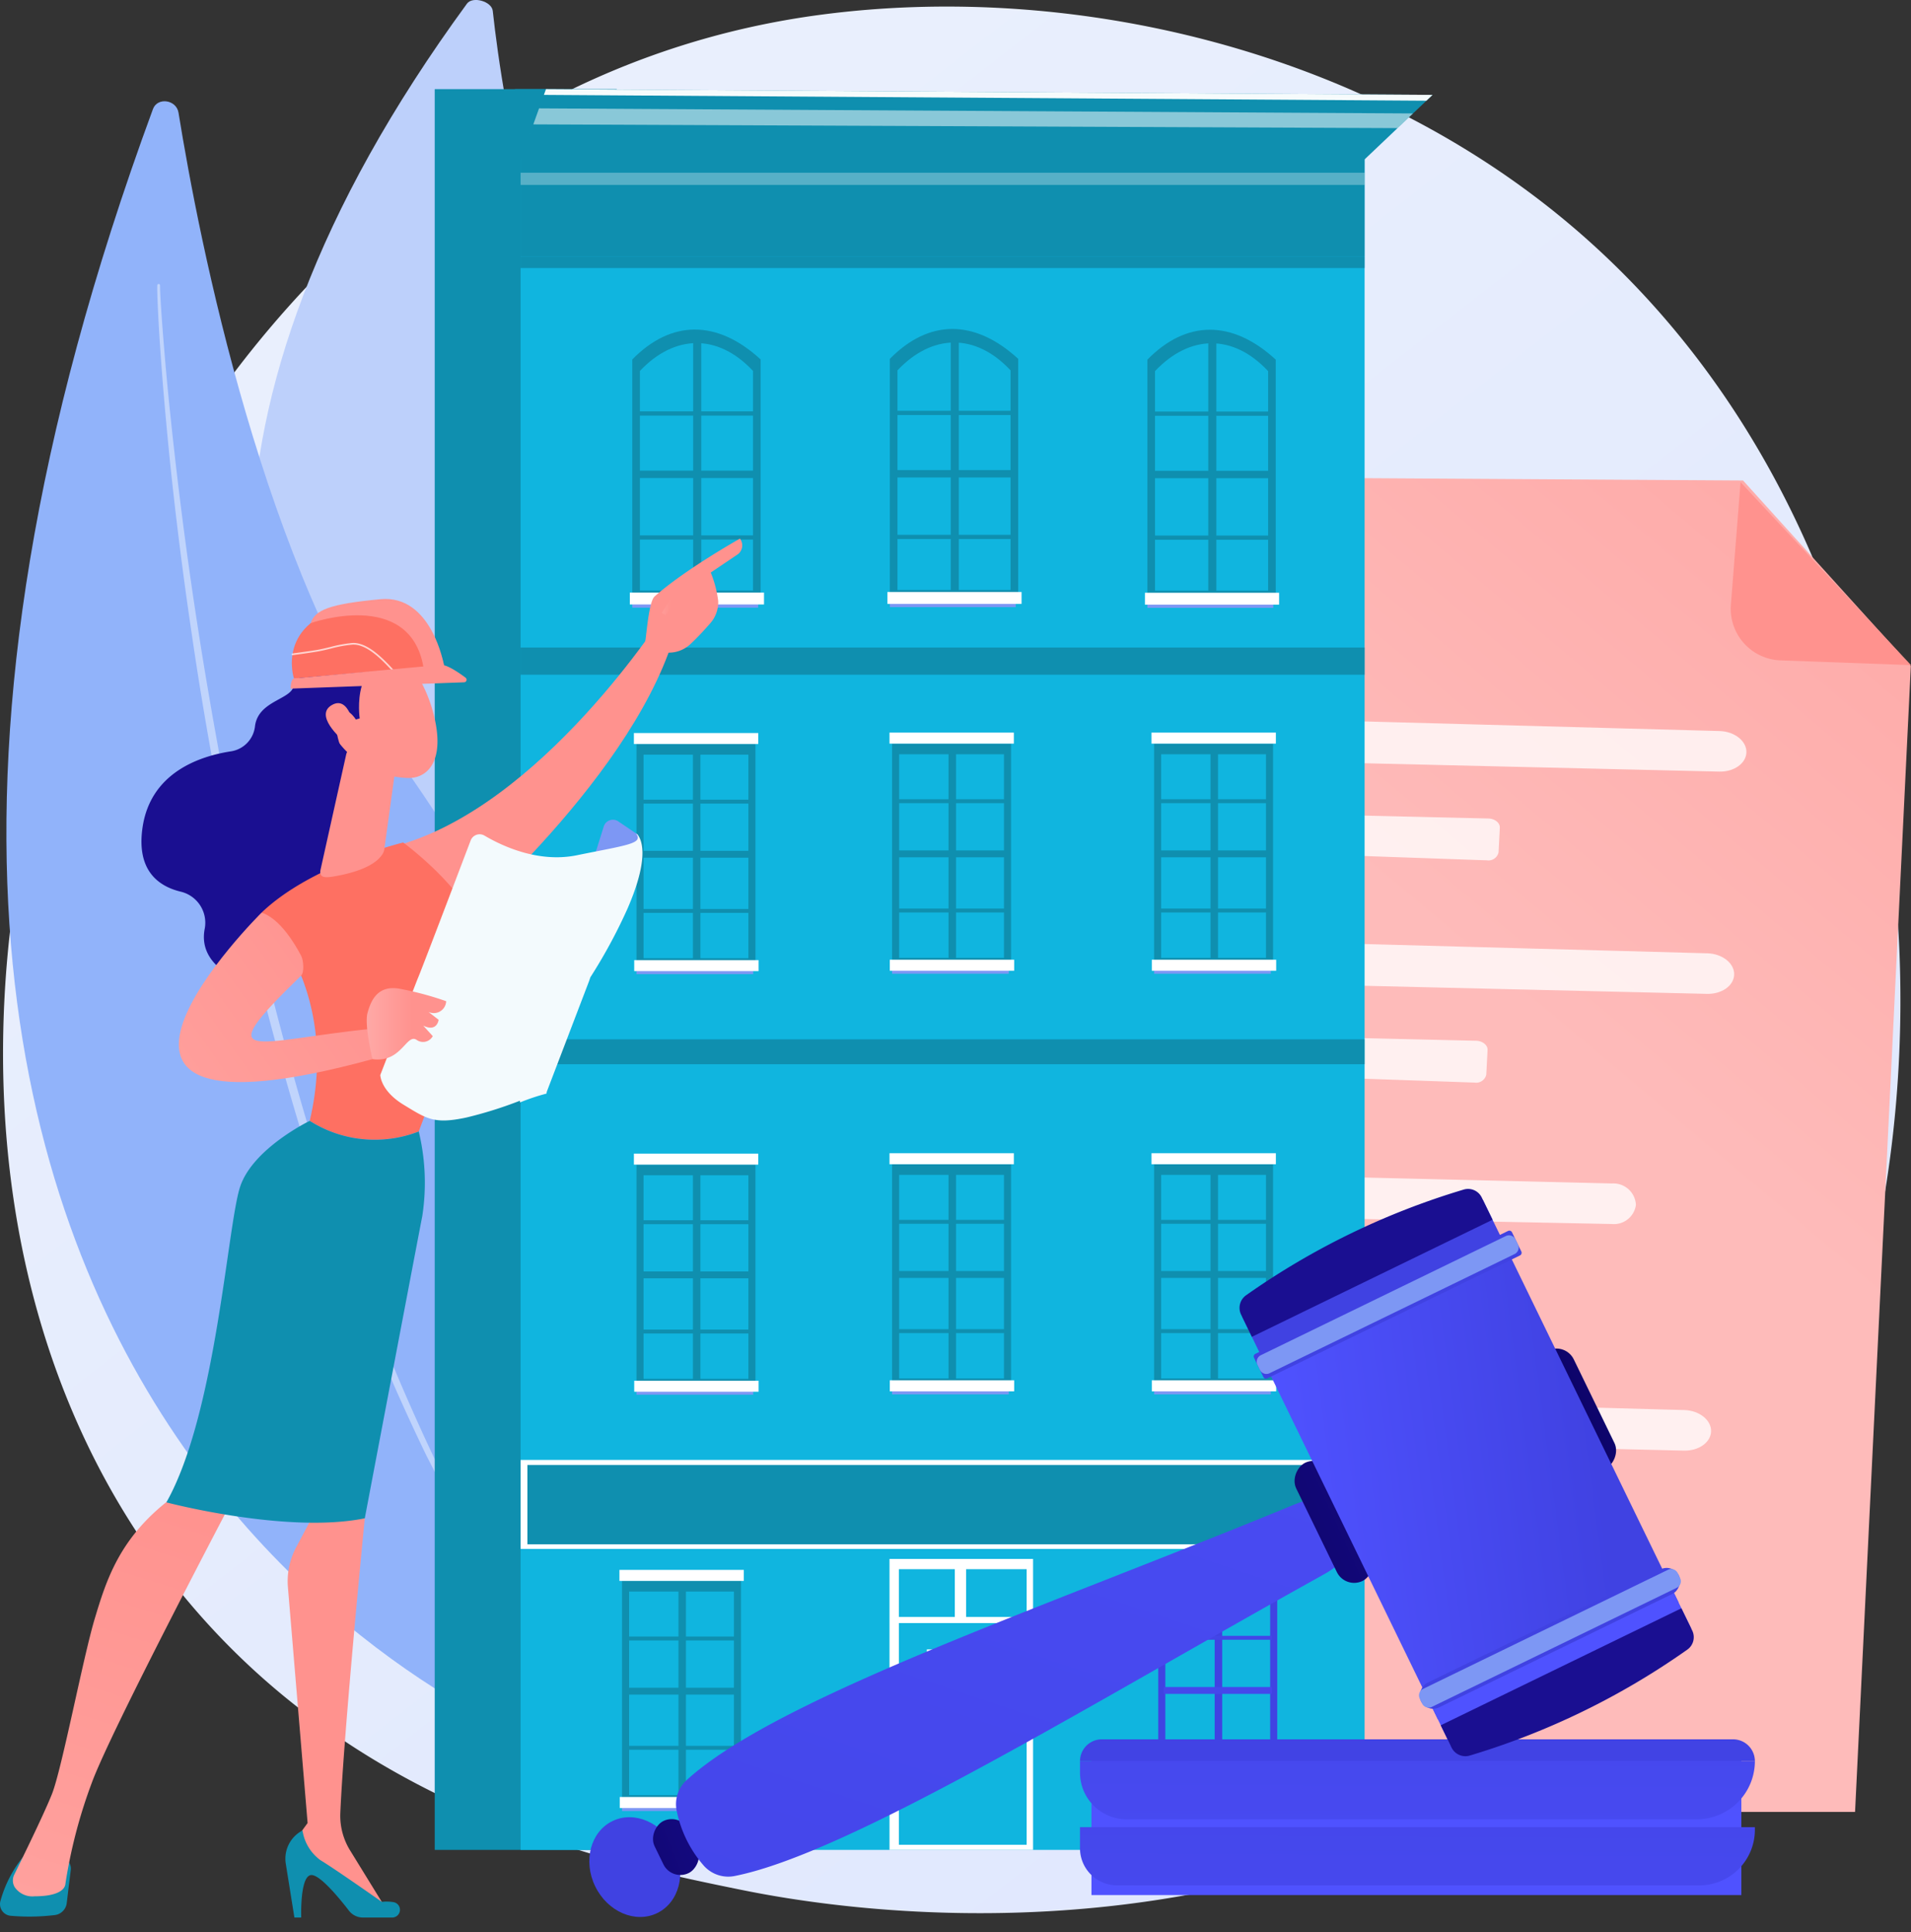 <svg xmlns="http://www.w3.org/2000/svg" xmlns:xlink="http://www.w3.org/1999/xlink" width="266.075" height="269" viewBox="0 0 266.075 269">
  <rect x="0" y="0" width="266.075" height="269" fill="#333333" stroke="none"/>
  <defs>
    <linearGradient id="linear-gradient" x1="1.13" y1="1.295" x2="0.236" y2="0.19" gradientUnits="objectBoundingBox">
      <stop offset="0" stop-color="#dae3fe"/>
      <stop offset="1" stop-color="#e9effd"/>
    </linearGradient>
    <linearGradient id="linear-gradient-2" x1="0.586" y1="0.355" x2="1.244" y2="-0.597" gradientUnits="objectBoundingBox">
      <stop offset="0" stop-color="#febbba"/>
      <stop offset="1" stop-color="#ff928e"/>
    </linearGradient>
    <linearGradient id="linear-gradient-3" x1="0.894" y1="-0.452" x2="2.299" y2="-4.104" gradientUnits="objectBoundingBox">
      <stop offset="0" stop-color="#ff928e"/>
      <stop offset="1" stop-color="#fe7062"/>
    </linearGradient>
    <linearGradient id="linear-gradient-4" x1="-17.83" y1="1.333" x2="-16.581" y2="0.063" gradientUnits="objectBoundingBox">
      <stop offset="0" stop-color="#4f52ff"/>
      <stop offset="1" stop-color="#4042e2"/>
    </linearGradient>
    <linearGradient id="linear-gradient-5" x1="-290.605" y1="1.357" x2="-270.772" y2="0.044" xlink:href="#linear-gradient-4"/>
    <linearGradient id="linear-gradient-6" x1="-19.671" y1="27.674" x2="-18.297" y2="-13.553" xlink:href="#linear-gradient-4"/>
    <linearGradient id="linear-gradient-7" x1="-19.872" y1="58.882" x2="-18.497" y2="-13.655" xlink:href="#linear-gradient-4"/>
    <linearGradient id="linear-gradient-8" x1="-19.456" y1="36.934" x2="-18.081" y2="-35.6" xlink:href="#linear-gradient-4"/>
    <linearGradient id="linear-gradient-9" x1="-3.529" y1="-0.143" x2="-4.169" y2="3.632" xlink:href="#linear-gradient-4"/>
    <linearGradient id="linear-gradient-10" x1="-2.932" y1="-8.351" x2="-3.789" y2="5.262" xlink:href="#linear-gradient-4"/>
    <linearGradient id="linear-gradient-11" x1="-2.993" y1="-7.4" x2="-3.85" y2="6.22" xlink:href="#linear-gradient-4"/>
    <linearGradient id="linear-gradient-12" x1="-3.404" y1="-32.552" x2="-3.495" y2="3.181" xlink:href="#linear-gradient-4"/>
    <linearGradient id="linear-gradient-13" x1="-8.559" y1="-41.774" x2="-1.919" y2="-35.006" xlink:href="#linear-gradient-4"/>
    <linearGradient id="linear-gradient-14" x1="-21.416" y1="-6.043" x2="-22.143" y2="1.488" gradientUnits="objectBoundingBox">
      <stop offset="0" stop-color="#09005d"/>
      <stop offset="1" stop-color="#1a0f91"/>
    </linearGradient>
    <linearGradient id="linear-gradient-15" x1="2.015" y1="-2.094" x2="-0.612" y2="2.34" xlink:href="#linear-gradient-4"/>
    <linearGradient id="linear-gradient-16" x1="-19.083" y1="-5.876" x2="-19.827" y2="3.932" xlink:href="#linear-gradient-14"/>
    <linearGradient id="linear-gradient-17" x1="-22.406" y1="-0.468" x2="-22.413" y2="4.215" xlink:href="#linear-gradient-14"/>
    <linearGradient id="linear-gradient-18" x1="0.793" y1="-0.095" x2="0.3" y2="0.907" xlink:href="#linear-gradient-4"/>
    <linearGradient id="linear-gradient-19" x1="-30.499" y1="-16.986" x2="-32.814" y2="-14.241" xlink:href="#linear-gradient-4"/>
    <linearGradient id="linear-gradient-20" x1="-11.414" y1="-3.365" x2="-11.541" y2="-1.221" xlink:href="#linear-gradient-14"/>
    <linearGradient id="linear-gradient-21" x1="2.785" y1="-0.877" x2="1.783" y2="-0.274" xlink:href="#linear-gradient-4"/>
    <linearGradient id="linear-gradient-22" x1="76.91" y1="-15.537" x2="74.594" y2="-12.793" xlink:href="#linear-gradient-4"/>
    <linearGradient id="linear-gradient-23" x1="-10.42" y1="-2.538" x2="-9.697" y2="-0.793" xlink:href="#linear-gradient-14"/>
    <linearGradient id="linear-gradient-24" x1="0.802" y1="-1.608" x2="0.714" y2="-0.992" xlink:href="#linear-gradient-4"/>
    <linearGradient id="linear-gradient-25" x1="-8.543" y1="-0.346" x2="-8.18" y2="0.297" xlink:href="#linear-gradient-14"/>
    <linearGradient id="linear-gradient-26" x1="-8.711" y1="-0.525" x2="-8.159" y2="0.552" xlink:href="#linear-gradient-2"/>
    <linearGradient id="linear-gradient-27" x1="-21.354" y1="1.602" x2="-20.32" y2="-1.187" xlink:href="#linear-gradient-2"/>
    <linearGradient id="linear-gradient-28" x1="-7.382" y1="1.698" x2="-6.919" y2="-1.193" xlink:href="#linear-gradient-2"/>
    <linearGradient id="linear-gradient-29" x1="1.033" y1="-2.225" x2="0.623" y2="-0.284" xlink:href="#linear-gradient-3"/>
    <linearGradient id="linear-gradient-30" x1="-28.546" y1="1.857" x2="-28.291" y2="0.807" xlink:href="#linear-gradient-2"/>
    <linearGradient id="linear-gradient-31" x1="-1.16" y1="1.252" x2="1.055" y2="0.185" xlink:href="#linear-gradient-2"/>
    <linearGradient id="linear-gradient-32" x1="-20.553" y1="-0.326" x2="-19.02" y2="-2.58" xlink:href="#linear-gradient-2"/>
    <linearGradient id="linear-gradient-33" x1="-16.399" y1="-1.753" x2="-15.768" y2="-0.35" xlink:href="#linear-gradient-14"/>
    <linearGradient id="linear-gradient-34" x1="-76.45" y1="-1.809" x2="-70.657" y2="-8.951" xlink:href="#linear-gradient-2"/>
    <linearGradient id="linear-gradient-35" x1="-28.011" y1="-0.723" x2="-26.421" y2="2.284" xlink:href="#linear-gradient-2"/>
    <linearGradient id="linear-gradient-36" x1="-0.785" y1="0.5" x2="0.215" y2="0.5" xlink:href="#linear-gradient-2"/>
    <linearGradient id="linear-gradient-37" x1="-0.411" y1="0.5" x2="0.589" y2="0.5" xlink:href="#linear-gradient-2"/>
    <linearGradient id="linear-gradient-38" x1="0.575" y1="-3.089" x2="0.545" y2="-1.519" xlink:href="#linear-gradient-3"/>
    <linearGradient id="linear-gradient-39" x1="15.906" y1="7.307" x2="16.984" y2="8.566" xlink:href="#linear-gradient-3"/>
    <linearGradient id="linear-gradient-40" x1="11.939" y1="21.165" x2="12.938" y2="21.165" xlink:href="#linear-gradient-3"/>
  </defs>
  <g id="Group_1863" data-name="Group 1863" transform="translate(-480.68 -459.197)">
    <path id="Path_4311" data-name="Path 4311" d="M718.621,696.784a95.487,95.487,0,0,1-14.613,12.3c-47.669,34.2-104.075,24.233-116.063,21.8-17.7-3.6-51.92-10.545-76.659-39.638-37.428-44.014-31.6-113.358-2.568-159.133,5.31-8.373,33.361-54.845,90.374-62.3,34.5-4.51,74.724,4.586,103.85,28.989C764.081,550.028,759.729,653.506,718.621,696.784Z" transform="translate(-3.96 -8.587)" fill="url(#linear-gradient)"/>
    <g id="Group_1518" data-name="Group 1518" transform="translate(590.451 525.315)">
      <path id="Path_4312" data-name="Path 4312" d="M1747.564,1142.99l-125.68-.77a7.2,7.2,0,0,0-7.229,7.55l8.647,178.562h139.858l7.766-159.535Z" transform="translate(-1614.645 -1142.22)" fill="url(#linear-gradient-2)"/>
      <path id="Path_4313" data-name="Path 4313" d="M2976.956,1177.408a7.193,7.193,0,0,1-6.918-7.756l1.346-17.051,23.733,25.467Z" transform="translate(-2838.812 -1151.596)" fill="url(#linear-gradient-3)"/>
      <g id="Group_1514" data-name="Group 1514" transform="translate(22.977 32.895)">
        <g id="Group_1512" data-name="Group 1512" transform="translate(1.706)">
          <path id="Path_4314" data-name="Path 4314" d="M1873.42,1482.037c17.418.489,84.282,2.3,101.167,2.751,2.13.058,3.822,1.425,3.741,3.017h0c-.078,1.516-1.744,2.678-3.772,2.631l-101.121-2.382c-1.948-.046-3.573-1.2-3.749-2.654l-.045-.369C1869.44,1483.365,1871.193,1481.974,1873.42,1482.037Z" transform="translate(-1869.626 -1482.035)" fill="#fff" opacity="0.78"/>
          <path id="Path_4315" data-name="Path 4315" d="M1883.57,1624.245h0a1.777,1.777,0,0,0,1.38.657l69.394,2.435a1.438,1.438,0,0,0,1.63-1.118l.175-3.421c.035-.679-.691-1.262-1.6-1.284l-67.5-1.577C1884.043,1619.867,1882.13,1622.235,1883.57,1624.245Z" transform="translate(-1881.778 -1606.586)" fill="#fff" opacity="0.78"/>
        </g>
        <g id="Group_1513" data-name="Group 1513" transform="translate(0 30.94)">
          <path id="Path_4316" data-name="Path 4316" d="M1855.795,1801.658c17.417.489,84.282,2.3,101.167,2.751,2.129.057,3.823,1.424,3.74,3.017h0c-.078,1.516-1.744,2.678-3.771,2.63l-101.122-2.382c-1.947-.046-3.572-1.2-3.749-2.653l-.045-.368C1851.815,1802.986,1853.567,1801.595,1855.795,1801.658Z" transform="translate(-1852 -1801.656)" fill="#fff" opacity="0.78"/>
          <path id="Path_4317" data-name="Path 4317" d="M1865.943,1943.867h0a1.779,1.779,0,0,0,1.381.657l69.393,2.435a1.435,1.435,0,0,0,1.629-1.118l.176-3.42c.035-.68-.691-1.262-1.6-1.284l-67.5-1.577C1866.417,1939.49,1864.5,1941.856,1865.943,1943.867Z" transform="translate(-1864.152 -1926.208)" fill="#fff" opacity="0.78"/>
        </g>
      </g>
      <g id="Group_1517" data-name="Group 1517" transform="translate(19.765 96.459)">
        <g id="Group_1515" data-name="Group 1515" transform="translate(1.706)">
          <path id="Path_4318" data-name="Path 4318" d="M1839.835,2138.674c15.467.388,74.846,1.811,89.84,2.169a3.136,3.136,0,0,1,3.305,2.994h0a3.094,3.094,0,0,1-3.365,2.65l-89.8-1.8a3.232,3.232,0,0,1-3.315-2.63l-.037-.369C1836.292,2140.024,1837.857,2138.625,1839.835,2138.674Z" transform="translate(-1836.448 -2138.673)" fill="#fff" opacity="0.78"/>
          <path id="Path_4319" data-name="Path 4319" d="M1848.024,2280.771h0a1.507,1.507,0,0,0,1.222.649l61.621,2.036a1.322,1.322,0,0,0,1.454-1.128l.176-3.42a1.337,1.337,0,0,0-1.415-1.273l-59.944-1.189C1848.469,2276.393,1846.757,2278.77,1848.024,2280.771Z" transform="translate(-1846.518 -2263.107)" fill="#fff" opacity="0.78"/>
        </g>
        <g id="Group_1516" data-name="Group 1516" transform="translate(0 30.96)">
          <path id="Path_4320" data-name="Path 4320" d="M1822.62,2458.506c17.417.49,84.282,2.295,101.167,2.75,2.13.058,3.822,1.426,3.74,3.018h0c-.078,1.515-1.743,2.678-3.771,2.63l-101.121-2.382c-1.948-.046-3.573-1.2-3.749-2.654l-.044-.369C1818.641,2459.833,1820.393,2458.444,1822.62,2458.506Z" transform="translate(-1818.826 -2458.504)" fill="#fff" opacity="0.78"/>
          <path id="Path_4321" data-name="Path 4321" d="M1832.769,2600.712h0a1.775,1.775,0,0,0,1.38.656l69.394,2.436a1.437,1.437,0,0,0,1.629-1.118l.176-3.421c.035-.68-.692-1.261-1.6-1.283l-67.5-1.577C1833.242,2596.335,1831.329,2598.7,1832.769,2600.712Z" transform="translate(-1830.978 -2583.055)" fill="#fff" opacity="0.78"/>
        </g>
      </g>
    </g>
    <g id="Group_1521" data-name="Group 1521" transform="translate(481.571 459.197)">
      <g id="Group_1519" data-name="Group 1519" transform="translate(34.074 0)">
        <path id="Path_4322" data-name="Path 4322" d="M871.931,459.7c.779-1.065,3.441-.318,3.586,1.008,1.4,12.815,6.617,46.6,24.046,68.976,28.378,36.431,39.54,85,9.424,99.269C908.987,628.956,787.02,575.729,871.931,459.7Z" transform="translate(-841.874 -459.197)" fill="#bdd0fb"/>
        <path id="Path_4323" data-name="Path 4323" d="M1133.412,641.518c-.064.367-.075.7-.108,1.048l-.063,1.035-.092,2.075c-.05,1.386-.077,2.775-.1,4.166q-.046,4.175.049,8.374c.129,5.6.478,11.23.954,16.879s1.154,11.324,2.01,17.017l.316,2.134.356,2.138c.246,1.427.456,2.85.736,4.279l.8,4.285.894,4.292a226.077,226.077,0,0,0,10.292,34.48c.266.719.566,1.438.872,2.157l.9,2.156.905,2.156c.314.718.655,1.435.98,2.153.67,1.435,1.293,2.872,2,4.3l2.156,4.293a164.809,164.809,0,0,0,10.262,16.986.3.3,0,0,0,.284.107c.1-.019.141-.095.091-.172v0a172.726,172.726,0,0,1-9.819-16.987l-2.086-4.282c-.685-1.428-1.285-2.862-1.932-4.292-.314-.716-.644-1.431-.945-2.147l-.871-2.15-.871-2.15c-.295-.716-.582-1.433-.837-2.15l-1.6-4.3c-.521-1.434-.986-2.868-1.481-4.3-.241-.717-.5-1.434-.726-2.151l-.667-2.151-.667-2.151c-.226-.717-.445-1.434-.639-2.15-1.689-5.733-3.055-11.454-4.341-17.169a299.075,299.075,0,0,1-5.318-34.1q-.836-8.475-1.193-16.887-.187-4.207-.246-8.394c-.011-1.394-.017-2.788,0-4.177l.042-2.081.038-1.036c.021-.34.033-.7.074-1.007l0-.03c.01-.075-.075-.158-.191-.184S1133.424,641.444,1133.412,641.518Z" transform="translate(-1104.851 -623.784)" fill="#fff" opacity="0.43"/>
      </g>
      <g id="Group_1520" data-name="Group 1520" transform="translate(0 14.097)">
        <path id="Path_4324" data-name="Path 4324" d="M510.283,605.913c.623-1.693,3.266-1.318,3.56.507,2.847,17.639,11.815,63.757,31.167,90.764,31.509,43.974,47.918,109.343,20.684,137C565.694,834.18,442.385,790.293,510.283,605.913Z" transform="translate(-489.878 -604.827)" fill="#91b3fa"/>
        <path id="Path_4325" data-name="Path 4325" d="M706.8,867.8c-.022.576.01,1.054.019,1.572l.062,1.523c.051,1.014.1,2.028.161,3.041.12,2.025.266,4.048.42,6.069.306,4.043.689,8.075,1.086,12.1q1.253,12.08,3.033,24.064c2.324,15.985,5.443,31.79,9.2,47.364,1.9,7.783,4.049,15.471,6.361,23.086l1.8,5.681c.292.951.613,1.888.934,2.825l.959,2.813.959,2.812c.327.935.677,1.856,1.015,2.784.686,1.851,1.349,3.714,2.063,5.549q4.287,11.013,9.372,21.531c1.775,3.444,3.494,6.928,5.423,10.251,1.826,3.4,3.892,6.608,5.886,9.867a.171.171,0,0,0,.268.047.261.261,0,0,0,.044-.32l0-.007q-5.893-9.826-10.927-20.322-4.943-10.545-9.122-21.571c-2.738-7.368-5.31-14.829-7.611-22.417s-4.373-15.275-6.306-23.015q-2.849-11.629-5.187-23.435l-1.137-5.91-1.064-5.93c-.687-3.96-1.364-7.923-1.977-11.9q-1.865-11.93-3.24-23.971c-.451-4.013-.889-8.029-1.249-12.057q-.273-3.02-.505-6.045c-.08-1.009-.146-2.018-.216-3.027l-.09-1.514c-.02-.5-.053-1.031-.051-1.47V867.8a.208.208,0,0,0-.189-.225A.212.212,0,0,0,706.8,867.8Z" transform="translate(-685.792 -842.142)" fill="#fff" opacity="0.43"/>
      </g>
    </g>
    <g id="Group_1534" data-name="Group 1534" transform="translate(541.208 471.605)">
      <rect id="Rectangle_229" data-name="Rectangle 229" width="25.341" height="245.111" fill="#0f8faf"/>
      <rect id="Rectangle_230" data-name="Rectangle 230" width="117.512" height="238.978" transform="translate(11.957 6.133)" fill="#10b5df"/>
      <rect id="Rectangle_231" data-name="Rectangle 231" width="117.512" height="17.14" transform="translate(11.957 6.133)" fill="#0f8faf"/>
      <rect id="Rectangle_232" data-name="Rectangle 232" width="117.512" height="3.462" transform="translate(11.957 132.276)" fill="#0f8faf"/>
      <rect id="Rectangle_233" data-name="Rectangle 233" width="117.512" height="3.784" transform="translate(11.957 77.733)" fill="#0f8faf"/>
      <g id="Group_1522" data-name="Group 1522" transform="translate(99.8 89.576)">
        <rect id="Rectangle_234" data-name="Rectangle 234" width="16.564" height="31.041" transform="translate(16.924 32.574) rotate(180)" fill="#0f8faf"/>
        <rect id="Rectangle_235" data-name="Rectangle 235" width="14.596" height="28.339" transform="translate(1.344 3.015)" fill="#10b5df"/>
        <rect id="Rectangle_236" data-name="Rectangle 236" width="1.043" height="30.028" transform="translate(9.26 32.162) rotate(180)" fill="#0f8faf"/>
        <rect id="Rectangle_237" data-name="Rectangle 237" width="15.057" height="0.956" transform="translate(16.18 17.359) rotate(180)" fill="#0f8faf"/>
        <rect id="Rectangle_238" data-name="Rectangle 238" width="15.057" height="0.544" transform="translate(16.18 9.823) rotate(180)" fill="#0f8faf"/>
        <rect id="Rectangle_239" data-name="Rectangle 239" width="15.057" height="0.544" transform="translate(16.18 25.04) rotate(180)" fill="#0f8faf"/>
        <rect id="Rectangle_240" data-name="Rectangle 240" width="16.248" height="0.894" transform="translate(0.36 32.67)" fill="#7d97f4"/>
        <rect id="Rectangle_241" data-name="Rectangle 241" width="17.316" height="1.533" transform="translate(17.359 33.148) rotate(180)" fill="#fff"/>
        <rect id="Rectangle_242" data-name="Rectangle 242" width="17.316" height="1.533" transform="translate(17.316 1.533) rotate(180)" fill="#fff"/>
      </g>
      <g id="Group_1523" data-name="Group 1523" transform="translate(63.32 89.576)">
        <rect id="Rectangle_243" data-name="Rectangle 243" width="16.564" height="31.041" transform="translate(16.924 32.574) rotate(180)" fill="#0f8faf"/>
        <rect id="Rectangle_244" data-name="Rectangle 244" width="14.596" height="28.339" transform="translate(1.344 3.015)" fill="#10b5df"/>
        <rect id="Rectangle_245" data-name="Rectangle 245" width="1.043" height="30.028" transform="translate(9.26 32.162) rotate(180)" fill="#0f8faf"/>
        <rect id="Rectangle_246" data-name="Rectangle 246" width="15.057" height="0.956" transform="translate(16.18 17.359) rotate(180)" fill="#0f8faf"/>
        <rect id="Rectangle_247" data-name="Rectangle 247" width="15.057" height="0.544" transform="translate(16.18 9.823) rotate(180)" fill="#0f8faf"/>
        <rect id="Rectangle_248" data-name="Rectangle 248" width="15.057" height="0.544" transform="translate(16.18 25.04) rotate(180)" fill="#0f8faf"/>
        <rect id="Rectangle_249" data-name="Rectangle 249" width="16.248" height="0.894" transform="translate(0.36 32.67)" fill="#7d97f4"/>
        <rect id="Rectangle_250" data-name="Rectangle 250" width="17.316" height="1.533" transform="translate(17.359 33.148) rotate(180)" fill="#fff"/>
        <rect id="Rectangle_251" data-name="Rectangle 251" width="17.316" height="1.533" transform="translate(17.316 1.533) rotate(180)" fill="#fff"/>
      </g>
      <g id="Group_1524" data-name="Group 1524" transform="translate(27.733 89.633)">
        <rect id="Rectangle_252" data-name="Rectangle 252" width="16.564" height="31.041" transform="translate(16.924 32.574) rotate(180)" fill="#0f8faf"/>
        <rect id="Rectangle_253" data-name="Rectangle 253" width="14.596" height="28.339" transform="translate(1.344 3.015)" fill="#10b5df"/>
        <rect id="Rectangle_254" data-name="Rectangle 254" width="1.043" height="30.028" transform="translate(9.26 32.162) rotate(180)" fill="#0f8faf"/>
        <rect id="Rectangle_255" data-name="Rectangle 255" width="15.057" height="0.956" transform="translate(16.18 17.359) rotate(180)" fill="#0f8faf"/>
        <rect id="Rectangle_256" data-name="Rectangle 256" width="15.057" height="0.544" transform="translate(16.18 9.823) rotate(180)" fill="#0f8faf"/>
        <rect id="Rectangle_257" data-name="Rectangle 257" width="15.057" height="0.544" transform="translate(16.18 25.04) rotate(180)" fill="#0f8faf"/>
        <rect id="Rectangle_258" data-name="Rectangle 258" width="16.248" height="0.894" transform="translate(0.36 32.67)" fill="#7d97f4"/>
        <rect id="Rectangle_259" data-name="Rectangle 259" width="17.316" height="1.533" transform="translate(17.359 33.148) rotate(180)" fill="#fff"/>
        <rect id="Rectangle_260" data-name="Rectangle 260" width="17.316" height="1.533" transform="translate(17.316 1.533) rotate(180)" fill="#fff"/>
      </g>
      <rect id="Rectangle_261" data-name="Rectangle 261" width="117.512" height="12.386" transform="translate(129.47 203.213) rotate(180)" fill="#fff"/>
      <g id="Group_1525" data-name="Group 1525" transform="translate(99.8 148.128)">
        <rect id="Rectangle_262" data-name="Rectangle 262" width="16.564" height="31.041" transform="translate(16.924 32.574) rotate(180)" fill="#0f8faf"/>
        <rect id="Rectangle_263" data-name="Rectangle 263" width="14.596" height="28.339" transform="translate(1.344 3.015)" fill="#10b5df"/>
        <rect id="Rectangle_264" data-name="Rectangle 264" width="1.043" height="30.028" transform="translate(9.26 32.162) rotate(180)" fill="#0f8faf"/>
        <rect id="Rectangle_265" data-name="Rectangle 265" width="15.057" height="0.956" transform="translate(16.18 17.359) rotate(180)" fill="#0f8faf"/>
        <rect id="Rectangle_266" data-name="Rectangle 266" width="15.057" height="0.544" transform="translate(16.18 9.823) rotate(180)" fill="#0f8faf"/>
        <rect id="Rectangle_267" data-name="Rectangle 267" width="15.057" height="0.544" transform="translate(16.18 25.04) rotate(180)" fill="#0f8faf"/>
        <rect id="Rectangle_268" data-name="Rectangle 268" width="16.248" height="0.894" transform="translate(0.36 32.67)" fill="#7d97f4"/>
        <rect id="Rectangle_269" data-name="Rectangle 269" width="17.316" height="1.533" transform="translate(17.359 33.148) rotate(180)" fill="#fff"/>
        <rect id="Rectangle_270" data-name="Rectangle 270" width="17.316" height="1.533" transform="translate(17.316 1.533) rotate(180)" fill="#fff"/>
      </g>
      <g id="Group_1526" data-name="Group 1526" transform="translate(100.381 206.034)">
        <rect id="Rectangle_271" data-name="Rectangle 271" width="16.564" height="31.041" transform="translate(16.924 32.574) rotate(180)" fill="url(#linear-gradient-4)"/>
        <rect id="Rectangle_272" data-name="Rectangle 272" width="14.596" height="28.339" transform="translate(1.344 3.015)" fill="#10b5df"/>
        <rect id="Rectangle_273" data-name="Rectangle 273" width="1.043" height="30.028" transform="translate(9.26 32.162) rotate(180)" fill="url(#linear-gradient-5)"/>
        <rect id="Rectangle_274" data-name="Rectangle 274" width="15.057" height="0.956" transform="translate(16.18 17.359) rotate(180)" fill="url(#linear-gradient-6)"/>
        <rect id="Rectangle_275" data-name="Rectangle 275" width="15.057" height="0.544" transform="translate(16.18 9.823) rotate(180)" fill="url(#linear-gradient-7)"/>
        <rect id="Rectangle_276" data-name="Rectangle 276" width="15.057" height="0.544" transform="translate(16.18 25.04) rotate(180)" fill="url(#linear-gradient-8)"/>
        <rect id="Rectangle_277" data-name="Rectangle 277" width="16.248" height="0.894" transform="translate(0.36 32.67)" fill="#7d97f4"/>
        <rect id="Rectangle_278" data-name="Rectangle 278" width="17.316" height="1.533" transform="translate(17.359 33.148) rotate(180)" fill="#fff"/>
        <rect id="Rectangle_279" data-name="Rectangle 279" width="17.316" height="1.533" transform="translate(17.316 1.533) rotate(180)" fill="#fff"/>
      </g>
      <g id="Group_1527" data-name="Group 1527" transform="translate(25.72 206.132)">
        <rect id="Rectangle_280" data-name="Rectangle 280" width="16.564" height="31.041" transform="translate(16.924 32.574) rotate(180)" fill="#0f8faf"/>
        <rect id="Rectangle_281" data-name="Rectangle 281" width="14.596" height="28.339" transform="translate(1.344 3.015)" fill="#10b5df"/>
        <rect id="Rectangle_282" data-name="Rectangle 282" width="1.043" height="30.028" transform="translate(9.26 32.162) rotate(180)" fill="#0f8faf"/>
        <rect id="Rectangle_283" data-name="Rectangle 283" width="15.057" height="0.957" transform="translate(16.18 17.359) rotate(180)" fill="#0f8faf"/>
        <rect id="Rectangle_284" data-name="Rectangle 284" width="15.057" height="0.544" transform="translate(16.18 9.823) rotate(180)" fill="#0f8faf"/>
        <rect id="Rectangle_285" data-name="Rectangle 285" width="15.057" height="0.544" transform="translate(16.18 25.04) rotate(180)" fill="#0f8faf"/>
        <rect id="Rectangle_286" data-name="Rectangle 286" width="16.248" height="0.894" transform="translate(0.36 32.67)" fill="#7d97f4"/>
        <rect id="Rectangle_287" data-name="Rectangle 287" width="17.316" height="1.533" transform="translate(17.359 33.148) rotate(180)" fill="#fff"/>
        <rect id="Rectangle_288" data-name="Rectangle 288" width="17.316" height="1.533" transform="translate(17.316 1.533) rotate(180)" fill="#fff"/>
      </g>
      <g id="Group_1528" data-name="Group 1528" transform="translate(63.32 148.128)">
        <rect id="Rectangle_289" data-name="Rectangle 289" width="16.564" height="31.041" transform="translate(16.924 32.574) rotate(180)" fill="#0f8faf"/>
        <rect id="Rectangle_290" data-name="Rectangle 290" width="14.596" height="28.339" transform="translate(1.344 3.015)" fill="#10b5df"/>
        <rect id="Rectangle_291" data-name="Rectangle 291" width="1.043" height="30.028" transform="translate(9.26 32.162) rotate(180)" fill="#0f8faf"/>
        <rect id="Rectangle_292" data-name="Rectangle 292" width="15.057" height="0.956" transform="translate(16.18 17.359) rotate(180)" fill="#0f8faf"/>
        <rect id="Rectangle_293" data-name="Rectangle 293" width="15.057" height="0.544" transform="translate(16.18 9.823) rotate(180)" fill="#0f8faf"/>
        <rect id="Rectangle_294" data-name="Rectangle 294" width="15.057" height="0.544" transform="translate(16.18 25.04) rotate(180)" fill="#0f8faf"/>
        <rect id="Rectangle_295" data-name="Rectangle 295" width="16.248" height="0.894" transform="translate(0.36 32.67)" fill="#7d97f4"/>
        <rect id="Rectangle_296" data-name="Rectangle 296" width="17.316" height="1.533" transform="translate(17.359 33.148) rotate(180)" fill="#fff"/>
        <rect id="Rectangle_297" data-name="Rectangle 297" width="17.316" height="1.533" transform="translate(17.316 1.533) rotate(180)" fill="#fff"/>
      </g>
      <g id="Group_1529" data-name="Group 1529" transform="translate(27.733 148.184)">
        <rect id="Rectangle_298" data-name="Rectangle 298" width="16.564" height="31.041" transform="translate(16.924 32.574) rotate(180)" fill="#0f8faf"/>
        <rect id="Rectangle_299" data-name="Rectangle 299" width="14.596" height="28.339" transform="translate(1.344 3.015)" fill="#10b5df"/>
        <rect id="Rectangle_300" data-name="Rectangle 300" width="1.043" height="30.028" transform="translate(9.26 32.162) rotate(180)" fill="#0f8faf"/>
        <rect id="Rectangle_301" data-name="Rectangle 301" width="15.057" height="0.956" transform="translate(16.18 17.359) rotate(180)" fill="#0f8faf"/>
        <rect id="Rectangle_302" data-name="Rectangle 302" width="15.057" height="0.544" transform="translate(16.18 9.823) rotate(180)" fill="#0f8faf"/>
        <rect id="Rectangle_303" data-name="Rectangle 303" width="15.057" height="0.544" transform="translate(16.18 25.04) rotate(180)" fill="#0f8faf"/>
        <rect id="Rectangle_304" data-name="Rectangle 304" width="16.248" height="0.894" transform="translate(0.36 32.67)" fill="#7d97f4"/>
        <rect id="Rectangle_305" data-name="Rectangle 305" width="17.316" height="1.533" transform="translate(17.359 33.148) rotate(180)" fill="#fff"/>
        <rect id="Rectangle_306" data-name="Rectangle 306" width="17.316" height="1.533" transform="translate(17.316 1.533) rotate(180)" fill="#fff"/>
      </g>
      <g id="Group_1530" data-name="Group 1530" transform="translate(98.885 33.495)">
        <path id="Path_4326" data-name="Path 4326" d="M2131,971.038h17.868V937.549c-6.036-5.552-12.44-5.539-17.868,0Z" transform="translate(-2130.657 -933.39)" fill="#0f8faf"/>
        <path id="Path_4327" data-name="Path 4327" d="M2141.965,987.3h15.748V956.731c-4.913-5.255-10.959-5.074-15.748,0Z" transform="translate(-2140.561 -950.972)" fill="#10b5df"/>
        <rect id="Rectangle_307" data-name="Rectangle 307" width="1.126" height="35.769" transform="translate(9.944 37.204) rotate(180)" fill="#0f8faf"/>
        <rect id="Rectangle_308" data-name="Rectangle 308" width="16.244" height="1.032" transform="translate(17.409 20.67) rotate(180)" fill="#0f8faf"/>
        <rect id="Rectangle_309" data-name="Rectangle 309" width="16.244" height="0.587" transform="translate(17.409 11.977) rotate(180)" fill="#0f8faf"/>
        <rect id="Rectangle_310" data-name="Rectangle 310" width="16.244" height="0.587" transform="translate(17.409 29.238) rotate(180)" fill="#0f8faf"/>
        <rect id="Rectangle_311" data-name="Rectangle 311" width="17.529" height="0.965" transform="translate(0.342 37.751)" fill="#7d97f4"/>
        <rect id="Rectangle_312" data-name="Rectangle 312" width="18.681" height="1.654" transform="translate(18.681 38.267) rotate(180)" fill="#fff"/>
      </g>
      <g id="Group_1531" data-name="Group 1531" transform="translate(63.027 33.39)">
        <path id="Path_4328" data-name="Path 4328" d="M1760.574,969.948h17.87V936.459c-6.036-5.552-12.442-5.539-17.87,0Z" transform="translate(-1760.232 -932.3)" fill="#0f8faf"/>
        <path id="Path_4329" data-name="Path 4329" d="M1771.54,986.214h15.747V955.641c-4.912-5.256-10.959-5.075-15.747,0Z" transform="translate(-1770.137 -949.882)" fill="#10b5df"/>
        <rect id="Rectangle_313" data-name="Rectangle 313" width="1.126" height="35.769" transform="translate(9.944 37.204) rotate(180)" fill="#0f8faf"/>
        <rect id="Rectangle_314" data-name="Rectangle 314" width="16.244" height="1.032" transform="translate(17.409 20.67) rotate(180)" fill="#0f8faf"/>
        <rect id="Rectangle_315" data-name="Rectangle 315" width="16.244" height="0.587" transform="translate(17.409 11.977) rotate(180)" fill="#0f8faf"/>
        <rect id="Rectangle_316" data-name="Rectangle 316" width="16.244" height="0.587" transform="translate(17.409 29.238) rotate(180)" fill="#0f8faf"/>
        <rect id="Rectangle_317" data-name="Rectangle 317" width="17.529" height="0.965" transform="translate(0.342 37.751)" fill="#7d97f4"/>
        <rect id="Rectangle_318" data-name="Rectangle 318" width="18.681" height="1.654" transform="translate(18.681 38.267) rotate(180)" fill="#fff"/>
      </g>
      <g id="Group_1532" data-name="Group 1532" transform="translate(27.166 33.47)">
        <path id="Path_4330" data-name="Path 4330" d="M1390.12,970.78h17.869V937.291c-6.036-5.552-12.44-5.539-17.869,0Z" transform="translate(-1389.778 -933.132)" fill="#0f8faf"/>
        <path id="Path_4331" data-name="Path 4331" d="M1401.085,987.046h15.747V956.473c-4.911-5.256-10.958-5.074-15.747,0Z" transform="translate(-1399.681 -950.714)" fill="#10b5df"/>
        <rect id="Rectangle_319" data-name="Rectangle 319" width="1.126" height="35.769" transform="translate(9.944 37.204) rotate(180)" fill="#0f8faf"/>
        <rect id="Rectangle_320" data-name="Rectangle 320" width="16.244" height="1.032" transform="translate(17.409 20.67) rotate(180)" fill="#0f8faf"/>
        <rect id="Rectangle_321" data-name="Rectangle 321" width="16.244" height="0.587" transform="translate(17.409 11.977) rotate(180)" fill="#0f8faf"/>
        <rect id="Rectangle_322" data-name="Rectangle 322" width="16.244" height="0.587" transform="translate(17.409 29.238) rotate(180)" fill="#0f8faf"/>
        <rect id="Rectangle_323" data-name="Rectangle 323" width="17.529" height="0.965" transform="translate(0.342 37.751)" fill="#7d97f4"/>
        <rect id="Rectangle_324" data-name="Rectangle 324" width="18.681" height="1.654" transform="translate(18.681 38.267) rotate(180)" fill="#fff"/>
      </g>
      <rect id="Rectangle_325" data-name="Rectangle 325" width="116.05" height="11.037" transform="translate(12.906 191.533)" fill="#0f8faf"/>
      <g id="Group_1533" data-name="Group 1533" transform="translate(63.32 204.606)">
        <rect id="Rectangle_326" data-name="Rectangle 326" width="19.988" height="40.505" transform="translate(19.988 40.505) rotate(180)" fill="#fff"/>
        <rect id="Rectangle_327" data-name="Rectangle 327" width="8.43" height="6.644" transform="translate(10.665 1.428)" fill="#10b5df"/>
        <rect id="Rectangle_328" data-name="Rectangle 328" width="7.787" height="6.644" transform="translate(1.307 1.428)" fill="#10b5df"/>
        <rect id="Rectangle_329" data-name="Rectangle 329" width="17.788" height="30.861" transform="translate(1.307 8.93)" fill="#10b5df"/>
        <rect id="Rectangle_330" data-name="Rectangle 330" width="9.966" height="14.694" transform="translate(15.166 27.289) rotate(180)" fill="#fff"/>
        <rect id="Rectangle_331" data-name="Rectangle 331" width="8.68" height="13.662" transform="translate(5.843 13.18)" fill="#7d97f4"/>
        <rect id="Rectangle_332" data-name="Rectangle 332" width="0.607" height="14.287" transform="translate(10.308 27.146) rotate(180)" fill="#fff"/>
        <rect id="Rectangle_333" data-name="Rectangle 333" width="9.465" height="0.607" transform="translate(14.88 17.466) rotate(180)" fill="#fff"/>
        <rect id="Rectangle_334" data-name="Rectangle 334" width="9.465" height="0.607" transform="translate(14.916 22.681) rotate(180)" fill="#fff"/>
      </g>
      <path id="Path_4332" data-name="Path 4332" d="M1346.967,597.177l9.483-9-123.438-.8-3.532,9.8Z" transform="translate(-1217.522 -587.373)" fill="#0f8faf"/>
      <path id="Path_4333" data-name="Path 4333" d="M1218.755,597.177l3.532-9.8h-4.325l-.357,9.439v13.7l1.15.131Z" transform="translate(-1206.796 -587.373)" fill="#0f8faf"/>
      <path id="Path_4334" data-name="Path 4334" d="M1370.211,615.706,1248.529,615l-.8,2.228,120.338.521Z" transform="translate(-1234.002 -612.321)" fill="#fff" opacity="0.51"/>
      <rect id="Rectangle_335" data-name="Rectangle 335" width="117.512" height="1.696" transform="translate(129.47 13.332) rotate(180)" fill="#fff" opacity="0.3"/>
      <rect id="Rectangle_336" data-name="Rectangle 336" width="117.512" height="1.633" transform="translate(11.957 23.273)" fill="#0f8faf"/>
      <path id="Path_4335" data-name="Path 4335" d="M1386.708,588.176l-123.438-.8-.29.8,122.876.808Z" transform="translate(-1247.78 -587.373)" fill="#fff" opacity="0.96"/>
    </g>
    <g id="Group_1537" data-name="Group 1537" transform="translate(560.437 624.704)">
      <g id="Group_1535" data-name="Group 1535" transform="translate(70.616 76.619)">
        <rect id="Rectangle_337" data-name="Rectangle 337" width="90.488" height="21.089" transform="translate(92.082 21.679) rotate(180)" fill="url(#linear-gradient-9)"/>
        <path id="Rectangle_338" data-name="Rectangle 338" d="M7.733,0H88.8a5.167,5.167,0,0,1,5.167,5.167V8.1a0,0,0,0,1,0,0H0a0,0,0,0,1,0,0V7.733A7.733,7.733,0,0,1,7.733,0Z" transform="translate(93.965 20.33) rotate(180)" fill="url(#linear-gradient-10)"/>
        <path id="Rectangle_339" data-name="Rectangle 339" d="M8.1,0H87.475a6.49,6.49,0,0,1,6.49,6.49V8.1a0,0,0,0,1,0,0H0a0,0,0,0,1,0,0v0A8.1,8.1,0,0,1,8.1,0Z" transform="translate(93.965 11.135) rotate(180)" fill="url(#linear-gradient-11)"/>
        <path id="Rectangle_340" data-name="Rectangle 340" d="M0,0H93.965a0,0,0,0,1,0,0V0a3.037,3.037,0,0,1-3.037,3.037H3.037A3.037,3.037,0,0,1,0,0V0A0,0,0,0,1,0,0Z" transform="translate(93.965 3.037) rotate(180)" fill="url(#linear-gradient-12)"/>
      </g>
      <g id="Group_1536" data-name="Group 1536" transform="translate(0)">
        <ellipse id="Ellipse_123" data-name="Ellipse 123" cx="6.13" cy="7.122" rx="6.13" ry="7.122" transform="translate(0 90.683) rotate(-25.933)" fill="url(#linear-gradient-13)"/>
        <rect id="Rectangle_341" data-name="Rectangle 341" width="8.057" height="5.267" rx="2.633" transform="translate(13.761 96.39) rotate(-115.933)" fill="url(#linear-gradient-14)"/>
        <path id="Path_4336" data-name="Path 4336" d="M1453,2658.906a16.687,16.687,0,0,0,3.771,7.716,4.561,4.561,0,0,0,4.4,1.448c15.973-3.208,49.45-23.9,81.961-41.974,2.154-1.2,3.643-2.557,2.628-4.645l-2.242-4.61c-1.009-2.075-3.424-.906-5.689.025-34.39,14.127-70.864,26.444-83.385,37.839A4.524,4.524,0,0,0,1453,2658.906Z" transform="translate(-1438.56 -2572.439)" fill="url(#linear-gradient-15)"/>
        <rect id="Rectangle_342" data-name="Rectangle 342" width="18.296" height="5.355" rx="2.677" transform="matrix(-0.437, -0.899, 0.899, -0.437, 107.547, 55.743)" fill="url(#linear-gradient-16)"/>
        <rect id="Rectangle_343" data-name="Rectangle 343" width="18.296" height="5.355" rx="2.677" transform="translate(141.381 40.117) rotate(-115.933)" fill="url(#linear-gradient-17)"/>
        <rect id="Rectangle_344" data-name="Rectangle 344" width="54.999" height="37.261" transform="translate(120.452 73.864) rotate(-115.933)" fill="url(#linear-gradient-18)"/>
        <rect id="Rectangle_345" data-name="Rectangle 345" width="6.917" height="37.261" transform="translate(122.209 77.476) rotate(-115.933)" fill="url(#linear-gradient-19)"/>
        <path id="Path_4337" data-name="Path 4337" d="M2552.938,2788.24l1.5,3.091a2.148,2.148,0,0,0,2.544,1.121,104.356,104.356,0,0,0,30.281-14.743,2.118,2.118,0,0,0,.691-2.659l-1.51-3.1Z" transform="translate(-2432.096 -2713.572)" fill="url(#linear-gradient-20)"/>
        <rect id="Rectangle_346" data-name="Rectangle 346" width="3.793" height="39.939" rx="1.897" transform="translate(118.915 72.999) rotate(-115.933)" fill="url(#linear-gradient-21)"/>
        <path id="Path_4338" data-name="Path 4338" d="M2521.727,2733.541l.346.713a1,1,0,0,0,1.334.461l34.124-16.594a1,1,0,0,0,.46-1.334l-.346-.713a1,1,0,0,0-1.334-.46l-34.122,16.593A1,1,0,0,0,2521.727,2733.541Z" transform="translate(-2403.815 -2662.602)" fill="#7d97f4"/>
        <rect id="Rectangle_347" data-name="Rectangle 347" width="6.917" height="37.261" transform="translate(126.69 1.486) rotate(64.067)" fill="url(#linear-gradient-22)"/>
        <path id="Path_4339" data-name="Path 4339" d="M2265.241,2189.535l-1.5-3.093a2.147,2.147,0,0,1,.689-2.691,104.4,104.4,0,0,1,30.3-14.716,2.118,2.118,0,0,1,2.517,1.1l1.509,3.1Z" transform="translate(-2170.696 -2168.944)" fill="url(#linear-gradient-23)"/>
        <path id="Path_4340" data-name="Path 4340" d="M2285.308,2249.315l-1.3-2.675a.406.406,0,0,1,.189-.546l35.18-17.107a.409.409,0,0,1,.548.188l1.3,2.674a.412.412,0,0,1-.19.549l-35.18,17.108A.412.412,0,0,1,2285.308,2249.315Z" transform="translate(-2189.162 -2223.137)" fill="url(#linear-gradient-24)"/>
        <path id="Path_4341" data-name="Path 4341" d="M2288.728,2254.392l-.348-.714a1,1,0,0,1,.461-1.333l34.122-16.593a1,1,0,0,1,1.334.461l.348.713a1,1,0,0,1-.462,1.334l-34.122,16.593A1,1,0,0,1,2288.728,2254.392Z" transform="translate(-2193.056 -2229.194)" fill="#7d97f4"/>
      </g>
    </g>
    <g id="Group_1544" data-name="Group 1544" transform="translate(480.68 534.176)">
      <g id="Group_1540" data-name="Group 1540" transform="translate(0)">
        <path id="Path_4342" data-name="Path 4342" d="M709.943,1405.031s-3.922,1.908-4.643,4.1c-.578,1.757-4.915,1.985-5.343,5.442a3.968,3.968,0,0,1-3.32,3.488c-4.429.679-11.254,2.979-12.346,10.668-.833,5.869,2.158,8.1,5.3,8.865a4.448,4.448,0,0,1,3.373,5.137c-.448,2.233.22,4.815,4.089,6.857,8.67,4.575,17.329-10.839,17.329-10.839l1.774-26.912Z" transform="translate(-664.454 -1388.452)" fill="url(#linear-gradient-25)"/>
        <path id="Path_4343" data-name="Path 4343" d="M1084.374,1339.122s-17.311,27.381-37.9,32.67c0,0,4.011,11.424,7.106,12.731,0,0,25.325-21.131,31.834-41.511Z" transform="translate(-991.708 -1328.923)" fill="url(#linear-gradient-26)"/>
        <path id="Path_4344" data-name="Path 4344" d="M490.532,3131.8l-.561,4.613a1.908,1.908,0,0,1-1.671,1.666,29.564,29.564,0,0,1-6.173.095,1.63,1.63,0,0,1-1.37-2.115,16.8,16.8,0,0,1,3.094-6.026h5.116A1.577,1.577,0,0,1,490.532,3131.8Z" transform="translate(-480.68 -2946.465)" fill="#0f8faf"/>
        <path id="Path_4345" data-name="Path 4345" d="M904.313,2590.129l.864,5.081s-2.892,29.293-3.406,41.011a9.178,9.178,0,0,0,1.359,5.218l5.029,8.166-12.781-7.542-.254-1.56,2.092-2.876-2.74-32.815a10.064,10.064,0,0,1,1.146-5.568l2.644-4.966Z" transform="translate(-854.387 -2458.829)" fill="url(#linear-gradient-27)"/>
        <path id="Path_4346" data-name="Path 4346" d="M905.988,3103.606H901.91a2.454,2.454,0,0,1-1.949-.955c-1.272-1.651-3.906-4.875-5.165-4.958-1.7-.114-1.479,5.914-1.479,5.914h-.95l-1.2-7.49a4.434,4.434,0,0,1,2.327-4.634,6.267,6.267,0,0,0,2.489,4.133c2.1,1.268,8.553,5.81,8.553,5.81a5.8,5.8,0,0,1,1.657.044A1.078,1.078,0,0,1,905.988,3103.606Z" transform="translate(-851.376 -2911.65)" fill="#0f8faf"/>
        <path id="Path_4347" data-name="Path 4347" d="M529.819,2595.357s-16.942,32.137-19.635,39.475a70.483,70.483,0,0,0-3.673,14.037c-.057.906-1.183,1.774-4.288,1.774a2.983,2.983,0,0,1-2.772-1.263,1.814,1.814,0,0,1-.068-1.755c.98-1.983,4.09-8.321,5.242-11.2,1.375-3.432,4.333-18.986,5.956-24.4s3.456-11.273,10.521-16.677C521.1,2595.357,525.951,2590.607,529.819,2595.357Z" transform="translate(-497.398 -2461.645)" fill="url(#linear-gradient-28)"/>
        <path id="Path_4348" data-name="Path 4348" d="M863.643,1709.533c4.37-18.518-6.7-28.993-6.7-28.993,6.986-6.7,19.714-9.756,19.714-9.756s12.145,8.879,10.7,15.829c-.844,4.073-8.537,24.4-8.537,24.4A16.9,16.9,0,0,1,863.643,1709.533Z" transform="translate(-820.519 -1628.479)" fill="url(#linear-gradient-29)"/>
        <path id="Path_4349" data-name="Path 4349" d="M730.26,2080.244c1.779-5.358,9.69-9.168,9.69-9.168a16.9,16.9,0,0,0,15.18,1.479,30.434,30.434,0,0,1,.494,11.763c-1.1,5.667-8.009,42.084-8.009,42.084-10.884,2.2-27.624-2.218-27.624-2.218C726.924,2111.874,728.481,2085.6,730.26,2080.244Z" transform="translate(-696.825 -1990.021)" fill="#0f8faf"/>
        <path id="Path_4350" data-name="Path 4350" d="M944.9,1530.166l-3.553,15.959c-.34,1.406.941,1.176,2.362.907,2.328-.438,5.328-1.342,6.33-3.153a1.723,1.723,0,0,0,.182-.6l1.526-11.067a1.989,1.989,0,0,0-1.164-2.09l-2.946-1.305A1.987,1.987,0,0,0,944.9,1530.166Z" transform="translate(-896.703 -1500.099)" fill="url(#linear-gradient-30)"/>
        <path id="Path_4351" data-name="Path 4351" d="M749.422,1771.574s-34.295,33.95,15.442,20.4c0,0,.567-4.291-.173-4.217-16.128,1.609-22.875,5.3-9.764-7.412.464-.449.32-2.147.022-2.719C754.042,1775.881,751.965,1772.417,749.422,1771.574Z" transform="translate(-712.999 -1719.513)" fill="url(#linear-gradient-31)"/>
        <g id="Group_1538" data-name="Group 1538" transform="translate(41.161 9.366)">
          <path id="Path_4352" data-name="Path 4352" d="M962.4,1388.764s3.783,2.56,5.408,9.081-1.016,8.86-3.724,8.717a12.564,12.564,0,0,1-10.035-5.659C950.646,1396.225,957.442,1385.635,962.4,1388.764Z" transform="translate(-948.557 -1382.611)" fill="url(#linear-gradient-32)"/>
          <path id="Path_4353" data-name="Path 4353" d="M914.806,1346.172s-1.386-9.344,6.372-7.914l1.569,1.634s3.8-4.276-.405-7.51-10.033-2.4-13.259,3.481-4.4,10.019-1.693,13.677,4.738.521,4.738.521-1.24-3.165-.211-4.524,2.357.79,2.357.79Z" transform="translate(-905.885 -1330.51)" fill="url(#linear-gradient-33)"/>
          <path id="Path_4354" data-name="Path 4354" d="M953.279,1474.033s-.684-4.806-3.139-3.433.885,4.491,2.224,5.551Z" transform="translate(-945.063 -1456.816)" fill="url(#linear-gradient-34)"/>
        </g>
        <g id="Group_1539" data-name="Group 1539" transform="translate(89.831)">
          <path id="Path_4355" data-name="Path 4355" d="M1411.381,1249.6c.053.565-2.047.955-2.716-1.453.184-1.046.511-5.623,1.312-6.334,4.269-3.788,11.881-8.049,11.881-8.049a1.557,1.557,0,0,1-.265,2.157l-3.8,2.563a15.381,15.381,0,0,1,1.04,3.972,4.447,4.447,0,0,1-1.123,3.108c-.756.864-1.774,1.979-2.692,2.826A4.393,4.393,0,0,1,1411.381,1249.6Z" transform="translate(-1408.665 -1233.76)" fill="url(#linear-gradient-35)"/>
          <path id="Path_4356" data-name="Path 4356" d="M1434.974,1305.112l-.581-.24c.078-.188,1.9-4.619,2.783-5.541a1.34,1.34,0,0,0,.482-.891.636.636,0,0,0-.2-.392l-3.075,1.645-1.357,2.126-.53-.339,1.446-2.265,3.6-1.925.163.132a1.364,1.364,0,0,1,.575.979,1.872,1.872,0,0,1-.655,1.364A30.9,30.9,0,0,0,1434.974,1305.112Z" transform="translate(-1430.193 -1291.141)" fill="url(#linear-gradient-36)"/>
        </g>
      </g>
      <g id="Group_1542" data-name="Group 1542" transform="translate(51.064 39.134)">
        <g id="Group_1541" data-name="Group 1541" transform="translate(1.883)">
          <path id="Path_4357" data-name="Path 4357" d="M1324.164,1640.1a.235.235,0,0,0-.01-.03l-.034-.021-.174-.121-2.469-1.675a1.337,1.337,0,0,0-2.025.705l-1.091,3.48-2.084,6.644S1326.938,1648.786,1324.164,1640.1Z" transform="translate(-1288.336 -1638.023)" fill="#7d97f4"/>
          <path id="Path_4358" data-name="Path 4358" d="M1063.467,1657.886a.319.319,0,0,0-.046-.051l-.176-.12c.9,1.23-.561,1.517-5.585,2.51-.8.156-1.686.331-2.667.532-5.411,1.1-10.5-1.349-12.845-2.736a1.335,1.335,0,0,0-1.93.676c-1.8,4.733-7.11,18.712-7.379,19.241l-5.2,13.4s0,2.177,3.249,4.151,4.251,2.732,8.741,1.773a57.052,57.052,0,0,0,7.447-2.336l0,0s.014.236.017.236a28.87,28.87,0,0,1,3.672-1.225h0a1.256,1.256,0,0,0,.051-.255l5.9-15.432v0l.169-.505a73.811,73.811,0,0,0,5.257-9.747c.015-.037.023-.073.043-.112.258-.6.48-1.167.68-1.7C1064.9,1660.691,1064.017,1658.583,1063.467,1657.886Z" transform="translate(-1027.635 -1655.809)" fill="#f3fafd"/>
        </g>
        <path id="Path_4359" data-name="Path 4359" d="M1008.986,1890.082s-1.156-4.753-.69-6.44,1.37-3.856,4.382-3.374a44.042,44.042,0,0,1,6.565,1.75,1.724,1.724,0,0,1-2.468,1.488l1.419,1.1s-.2,1.759-2.136.819l1.32,1.457a1.538,1.538,0,0,1-2.253.518C1013.7,1886.472,1013.021,1890.654,1008.986,1890.082Z" transform="translate(-1008.186 -1856.757)" fill="url(#linear-gradient-37)"/>
      </g>
      <g id="Group_1543" data-name="Group 1543" transform="translate(40.47 8.403)">
        <path id="Path_4360" data-name="Path 4360" d="M921.584,1335.859s-2.045-10.4-12.8-8.3-8.089,10.138-8.089,10.138Z" transform="translate(-900.239 -1326.628)" fill="url(#linear-gradient-38)"/>
        <path id="Path_4361" data-name="Path 4361" d="M927.483,1323.933s13.783-4.921,15.707,6.115c2.405-.2,2.857-.251,2.857-.251s-1.685-9.872-8.837-9.2S928.1,1322.1,927.483,1323.933Z" transform="translate(-924.702 -1320.566)" fill="url(#linear-gradient-39)"/>
        <path id="Path_4362" data-name="Path 4362" d="M914.357,1387.767a.12.12,0,0,1-.1-.036l-.057-.062c-1.315-1.415-3.515-3.782-5.558-3.656a17.6,17.6,0,0,0-3,.55c-.7.169-1.421.344-2.122.453-.955.147-2,.3-3.2.455h0a.117.117,0,0,1-.028-.233c1.2-.159,2.24-.308,3.193-.455.692-.106,1.409-.28,2.1-.448a18.231,18.231,0,0,1,3.041-.556c2.155-.133,4.4,2.286,5.745,3.731l.057.061a.119.119,0,0,1-.006.167A.117.117,0,0,1,914.357,1387.767Z" transform="translate(-900.051 -1377.653)" fill="#fff" opacity="0.7"/>
        <path id="Path_4363" data-name="Path 4363" d="M898.753,1418.635l24.15-.88a.359.359,0,0,0,.2-.646c-.979-.732-2.629-1.854-3.471-1.778-2.7.244-20.429,1.89-20.429,1.89S898.762,1417.27,898.753,1418.635Z" transform="translate(-898.753 -1406.154)" fill="url(#linear-gradient-40)"/>
      </g>
    </g>
  </g>
</svg>
